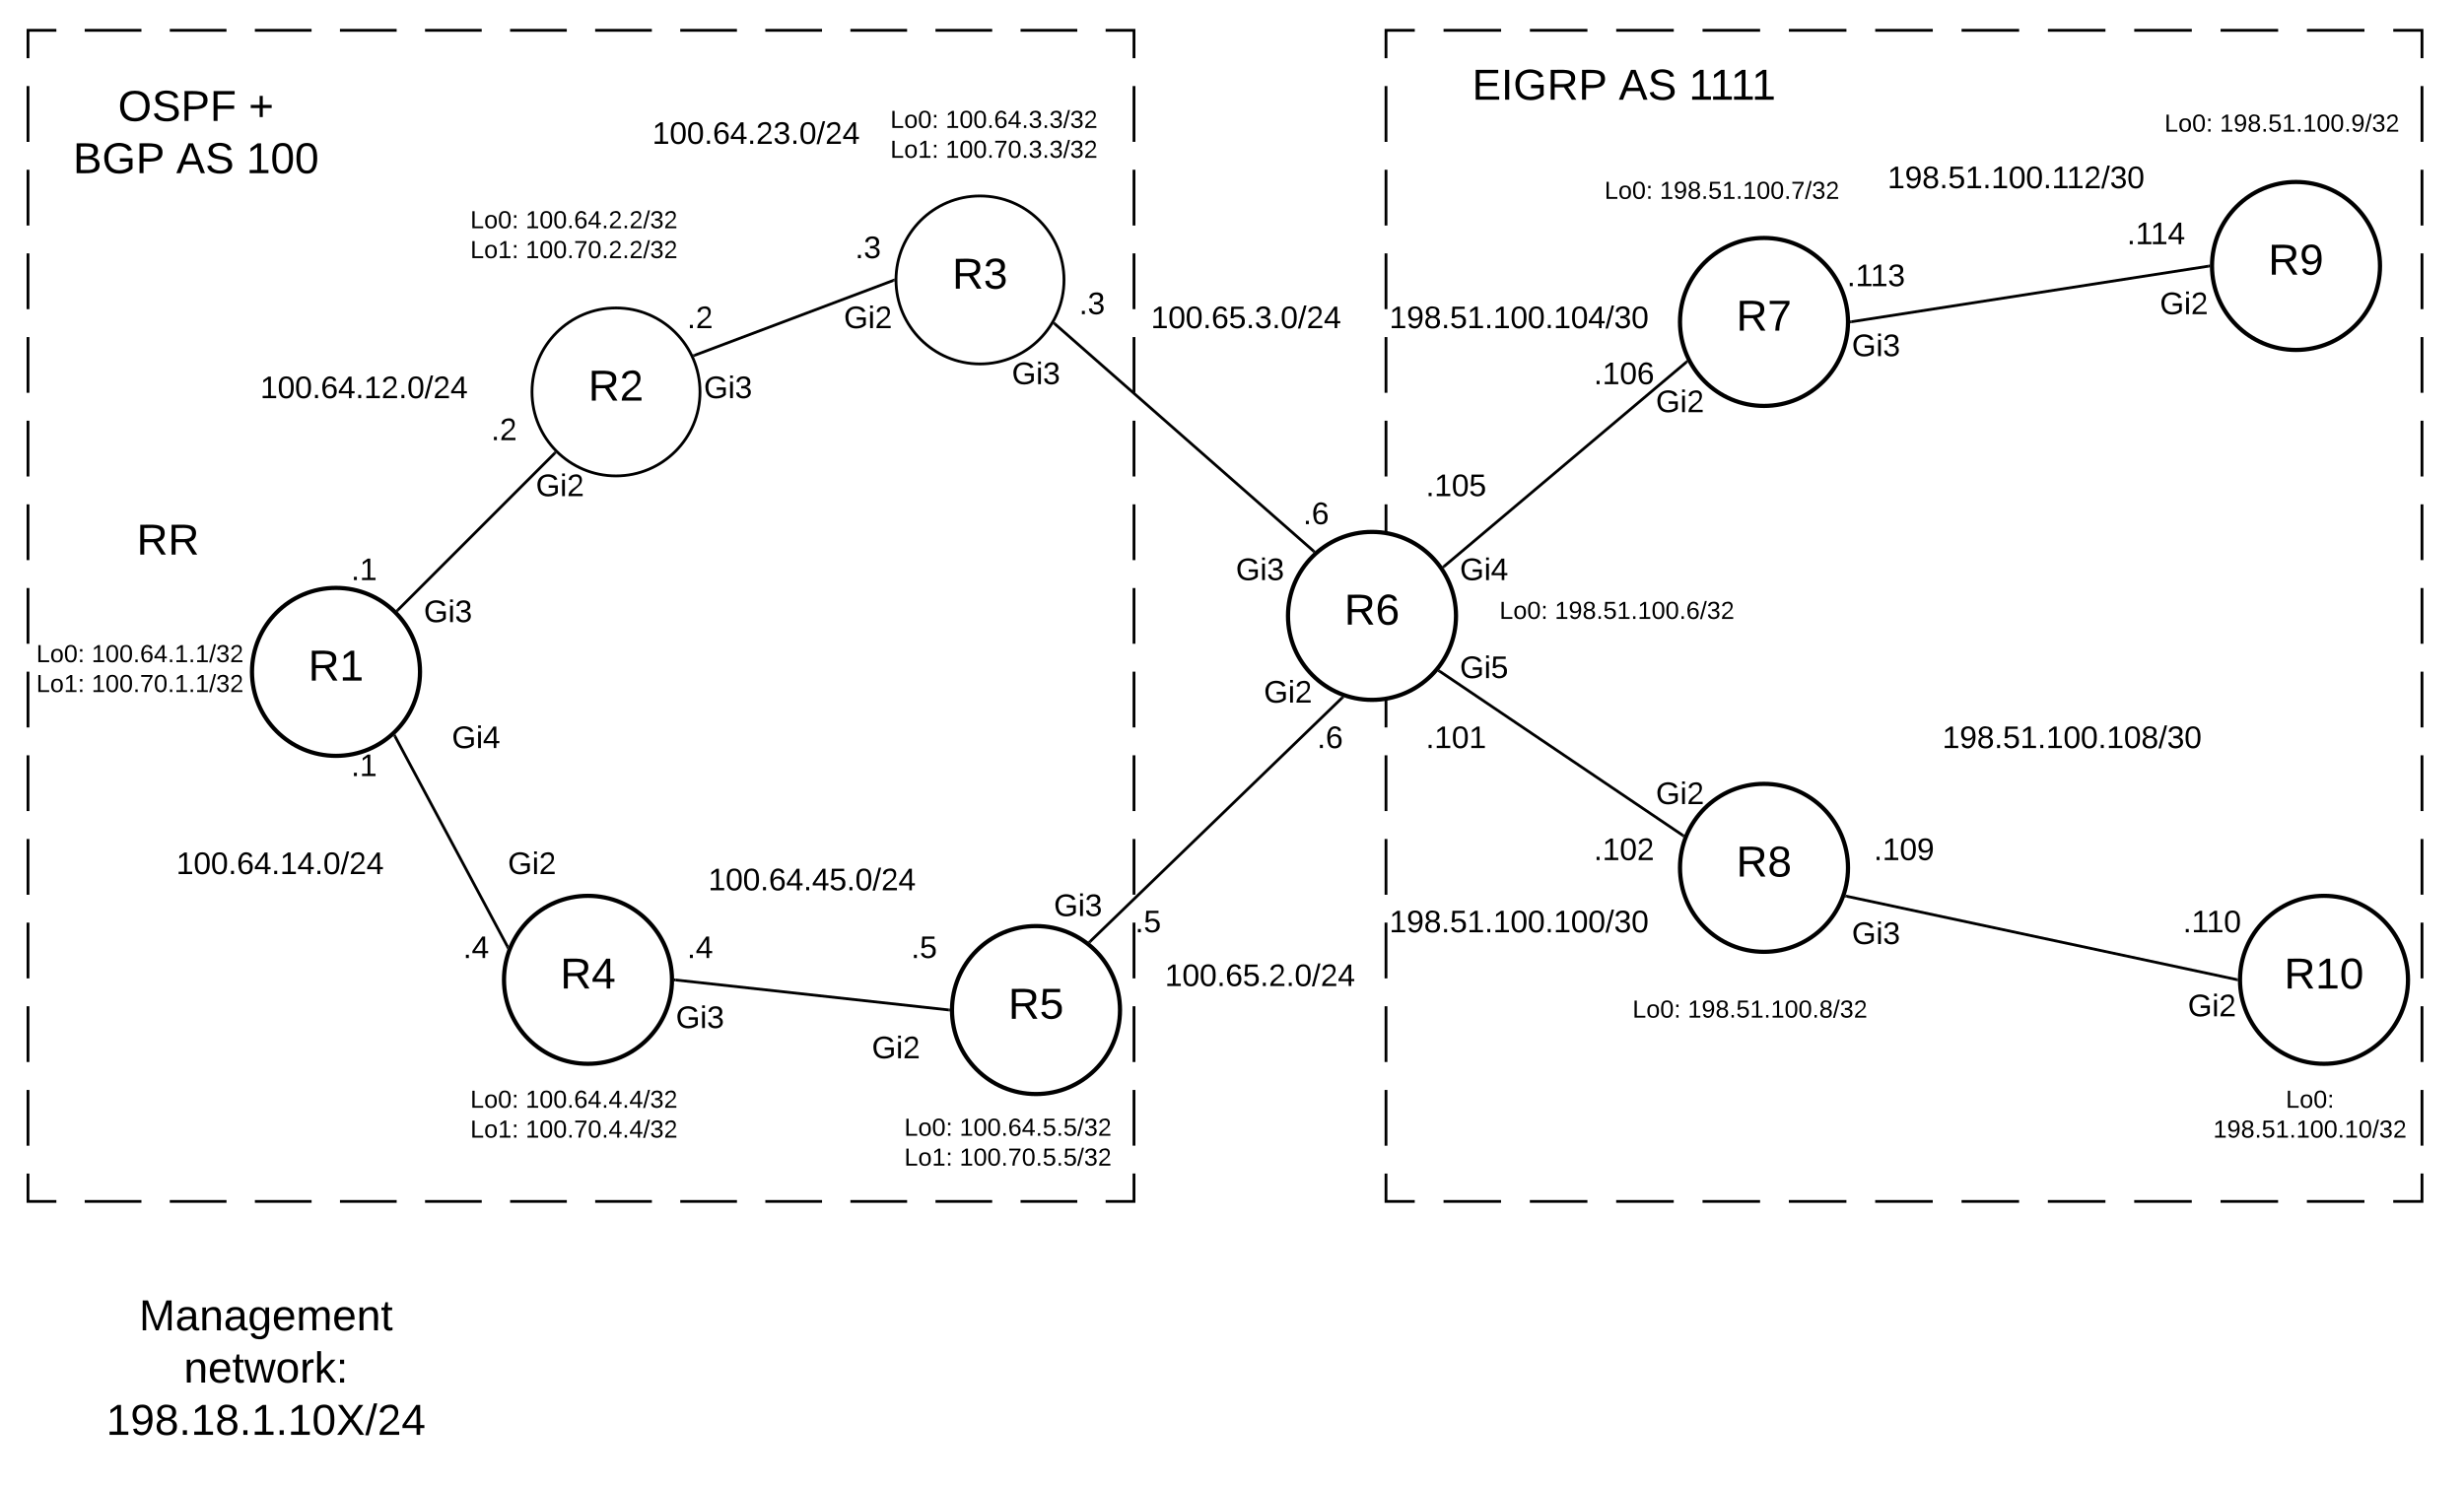 <svg xmlns="http://www.w3.org/2000/svg" xmlns:xlink="http://www.w3.org/1999/xlink" xmlns:lucid="lucid" width="1760" height="1062"><g transform="translate(0 0)" lucid:page-tab-id="0_0"><path d="M0 0h1870.4v1323.2H0z" fill="#fff"/><path d="M20 21.67h790v836.66H20z" fill-opacity="0"/><path d="M60.5 21.67h40.53m20.25 0h40.5m20.27 0h40.5m20.27 0h40.5m20.27 0h40.5m20.26 0h40.5m20.27 0h40.5m20.27 0h40.5m20.27 0h40.5m20.27 0h40.5m20.27 0h40.52m20.25 0h40.52m20.24 0H810V41.6m0 19.9v39.85m0 19.92v39.84m0 19.93v39.84m0 19.92v39.83m0 19.93v39.84m0 19.92v39.84m0 19.92v39.84m0 19.92v39.84m0 19.92v39.84m0 19.93v39.84m0 19.93v39.84m0 19.92v39.83m0 19.92v39.84m0 19.9v19.93h-20.26m-20.25 0h-40.53m-20.25 0h-40.5m-20.27 0h-40.5m-20.27 0h-40.5m-20.27 0h-40.5m-20.26 0h-40.5m-20.27 0h-40.5m-20.27 0h-40.5m-20.27 0h-40.5m-20.27 0h-40.5m-20.27 0h-40.52m-20.25 0H60.5m-20.24 0H20V838.4m0-19.9v-39.85m0-19.92V718.9m0-19.93v-39.84m0-19.92v-39.83m0-19.93V539.6m0-19.92v-39.84m0-19.92v-39.84m0-19.92v-39.84m0-19.92v-39.84m0-19.93V240.8m0-19.93v-39.84m0-19.92v-39.83m0-19.92V61.5m0-19.9V21.66h20.26" stroke="#000" stroke-width="2" fill="none"/><path d="M990 21.67h740v836.66H990z" fill-opacity="0"/><path d="M1031.1 21.67h41.12m20.56 0h41.1m20.56 0h41.12m20.55 0h41.12m20.56 0h41.1m20.56 0h41.12m20.55 0h41.12m20.56 0h41.1m20.56 0h41.12m20.55 0h41.12m20.56 0h41.1m20.56 0H1730V41.6m0 19.9v39.85m0 19.92v39.84m0 19.93v39.84m0 19.92v39.83m0 19.93v39.84m0 19.92v39.84m0 19.92v39.84m0 19.92v39.84m0 19.92v39.84m0 19.93v39.84m0 19.93v39.84m0 19.92v39.83m0 19.92v39.84m0 19.9v19.93h-20.56m-20.55 0h-41.12m-20.56 0h-41.1m-20.56 0h-41.12m-20.55 0h-41.12m-20.56 0h-41.1m-20.56 0h-41.12m-20.55 0h-41.12m-20.56 0h-41.1m-20.56 0h-41.12m-20.55 0h-41.12m-20.56 0h-41.1m-20.56 0H990V838.4m0-19.9v-39.85m0-19.92V718.9m0-19.93v-39.84m0-19.92v-39.83m0-19.93V539.6m0-19.92v-39.84m0-19.92v-39.84m0-19.92v-39.84m0-19.92v-39.84m0-19.93V240.8m0-19.93v-39.84m0-19.92v-39.83m0-19.92V61.5m0-19.9V21.66h20.56" stroke="#000" stroke-width="2" fill="none"/><path d="M300 480c0 33.14-26.86 60-60 60s-60-26.86-60-60 26.86-60 60-60 60 26.86 60 60z" stroke="#000" stroke-width="3" fill="#fff"/><use xlink:href="#a" transform="matrix(1,0,0,1,185,425) translate(35.167 61.222)"/><path d="M500 280c0 33.14-26.86 60-60 60s-60-26.86-60-60 26.86-60 60-60 60 26.86 60 60z" stroke="#000" stroke-width="2" fill="#fff"/><use xlink:href="#b" transform="matrix(1,0,0,1,385,225) translate(35.167 61.222)"/><path d="M760 200c0 33.14-26.86 60-60 60s-60-26.86-60-60 26.86-60 60-60 60 26.86 60 60z" stroke="#000" stroke-width="2" fill="#fff"/><use xlink:href="#c" transform="matrix(1,0,0,1,645,145) translate(35.167 61.222)"/><path d="M496.16 253.82l141.9-53.47" stroke="#000" stroke-width="2" fill="none"/><path d="M496.54 254.75l-.88.33-.87-1.8 1.03-.4zM639 200l.04 1.05-.65.25-.7-1.87 1.34-.52z"/><path d="M396.2 323.8L284.16 435.84" stroke="#000" stroke-width="2" fill="none"/><path d="M397.6 323.8l-.72.73-1.4-1.4.72-.74zM284.88 436.53l-.73.73-1.4-1.42.72-.72z"/><path d="M280 410h80v60h-80z" stroke="#000" stroke-opacity="0" stroke-width="2" fill="#fff" fill-opacity="0"/><use xlink:href="#d" transform="matrix(1,0,0,1,285,415) translate(17.747 29.444)"/><path d="M60 920h260v122H60z" stroke="#000" stroke-opacity="0" stroke-width="2" fill="#fff" fill-opacity="0"/><use xlink:href="#e" transform="matrix(1,0,0,1,65,925) translate(34.346 25.389)"/><use xlink:href="#f" transform="matrix(1,0,0,1,65,925) translate(66.321 62.722)"/><use xlink:href="#g" transform="matrix(1,0,0,1,65,925) translate(10.926 100.056)"/><path d="M480 700c0 33.14-26.86 60-60 60s-60-26.86-60-60 26.86-60 60-60 60 26.86 60 60z" stroke="#000" stroke-width="3" fill="#fff"/><use xlink:href="#h" transform="matrix(1,0,0,1,365,645) translate(35.167 61.222)"/><path d="M800 721.6c0 33.14-26.86 60-60 60s-60-26.86-60-60 26.86-60 60-60 60 26.86 60 60z" stroke="#000" stroke-width="3" fill="#fff"/><use xlink:href="#i" transform="matrix(1,0,0,1,685,666.6) translate(35.167 61.222)"/><path d="M1320 230c0 33.14-26.86 60-60 60s-60-26.86-60-60 26.86-60 60-60 60 26.86 60 60z" stroke="#000" stroke-width="3" fill="#fff"/><use xlink:href="#j" transform="matrix(1,0,0,1,1205,175) translate(35.167 61.222)"/><path d="M1700 190c0 33.14-26.86 60-60 60s-60-26.86-60-60 26.86-60 60-60 60 26.86 60 60z" stroke="#000" stroke-width="3" fill="#fff"/><use xlink:href="#k" transform="matrix(1,0,0,1,1585,135) translate(35.167 61.222)"/><path d="M1320 620c0 33.14-26.86 60-60 60s-60-26.86-60-60 26.86-60 60-60 60 26.86 60 60z" stroke="#000" stroke-width="3" fill="#fff"/><use xlink:href="#l" transform="matrix(1,0,0,1,1205,565) translate(35.167 61.222)"/><path d="M1720 700c0 33.14-26.86 60-60 60s-60-26.86-60-60 26.86-60 60-60 60 26.86 60 60z" stroke="#000" stroke-width="3" fill="#fff"/><use xlink:href="#m" transform="matrix(1,0,0,1,1605,645) translate(26.525 61.222)"/><path d="M362.48 676.25l-80.32-150.18" stroke="#000" stroke-width="2" fill="none"/><path d="M363.43 675.9l-.96 2.45-.9-1.65 1.78-.95zM283.05 525.62l-1.76.95-.37-.7.4-.34 1.1-1.07z"/><path d="M677.5 721.5l-195-21.4" stroke="#000" stroke-width="2" fill="none"/><path d="M678.54 720.6l-.04 1 .03 1-1.16-.12.22-2zM482.63 699.12l-.22 2-.94-.12.04-1-.03-1z"/><path d="M753.42 231.36L938.15 393.6" stroke="#000" stroke-width="2" fill="none"/><path d="M754.1 230.63l-1.32 1.5-.64-.56 1.05-1.74zM939.68 393.62l-1.02.85-.5.48-.7-.6 1.33-1.5z"/><path d="M1040 440c0 33.14-26.86 60-60 60s-60-26.86-60-60 26.86-60 60-60 60 26.86 60 60z" stroke="#000" stroke-width="3" fill="#fff"/><use xlink:href="#n" transform="matrix(1,0,0,1,925,385) translate(35.167 61.222)"/><path d="M360 320h80v60h-80z" stroke="#000" stroke-opacity="0" stroke-width="2" fill="#fff" fill-opacity="0"/><use xlink:href="#o" transform="matrix(1,0,0,1,365,325) translate(17.747 29.444)"/><path d="M580 200h80v60h-80z" stroke="#000" stroke-opacity="0" stroke-width="2" fill="#fff" fill-opacity="0"/><use xlink:href="#o" transform="matrix(1,0,0,1,585,205) translate(17.747 29.444)"/><path d="M1028.33 479.56l173.7 117.25" stroke="#000" stroke-width="2" fill="none"/><path d="M1028.9 478.75l-1.1 1.66-.95-.63 1.3-1.53zM1203.23 596.42l-.75 1.9-1.04-.7 1.12-1.65z"/><path d="M1031.47 404.63l173.06-145.92" stroke="#000" stroke-width="2" fill="none"/><path d="M1032.13 405.38l-.85.7-1.15-1.63.7-.6zM1205.63 258.77l.12.2-.6.52-1.3-1.54 1-.83z"/><path d="M778.72 672.55L958.58 498.6" stroke="#000" stroke-width="2" fill="none"/><path d="M779.43 673.25l-.67.64-.76-.66-.82-.6.86-.83zM959.87 498.13l.5.15-1.1 1.06-1.4-1.44.4-.4z"/><path d="M1597.52 699.8l-278.4-59.48" stroke="#000" stroke-width="2" fill="none"/><path d="M1598.54 699l-.04 1 .04 1.03-1.25-.27.4-1.95zM1319.35 639.34l-.42 1.96-1.16-.25.36-.92.3-.98z"/><path d="M1322.5 229.85l255-39.7" stroke="#000" stroke-width="2" fill="none"/><path d="M1322.67 230.83l-1.2.2.03-1.03-.03-1 .9-.15zM1578.5 190l.03 1-.9.15-.3-1.98 1.2-.2z"/><path d="M1160 260h80v60h-80z" stroke="#000" stroke-opacity="0" stroke-width="2" fill="#fff" fill-opacity="0"/><use xlink:href="#o" transform="matrix(1,0,0,1,1165,265) translate(17.747 29.444)"/><path d="M1520 190h80v60h-80z" stroke="#000" stroke-opacity="0" stroke-width="2" fill="#fff" fill-opacity="0"/><use xlink:href="#o" transform="matrix(1,0,0,1,1525,195) translate(17.747 29.444)"/><path d="M1160 540h80v60h-80z" stroke="#000" stroke-opacity="0" stroke-width="2" fill="#fff" fill-opacity="0"/><use xlink:href="#o" transform="matrix(1,0,0,1,1165,545) translate(17.747 29.444)"/><path d="M1540 691.6h80v60h-80z" stroke="#000" stroke-opacity="0" stroke-width="2" fill="#fff" fill-opacity="0"/><use xlink:href="#o" transform="matrix(1,0,0,1,1545,696.6) translate(17.747 29.444)"/><path d="M340 590h80v60h-80z" stroke="#000" stroke-opacity="0" stroke-width="2" fill="#fff" fill-opacity="0"/><use xlink:href="#o" transform="matrix(1,0,0,1,345,595) translate(17.747 29.444)"/><path d="M600 721.6h80v60h-80z" stroke="#000" stroke-opacity="0" stroke-width="2" fill="#fff" fill-opacity="0"/><use xlink:href="#o" transform="matrix(1,0,0,1,605,726.6) translate(17.747 29.444)"/><path d="M880 467.5h80v60h-80z" stroke="#000" stroke-opacity="0" stroke-width="2" fill="#fff" fill-opacity="0"/><use xlink:href="#o" transform="matrix(1,0,0,1,885,472.5) translate(17.747 29.444)"/><path d="M300 500h80v60h-80z" stroke="#000" stroke-opacity="0" stroke-width="2" fill="#fff" fill-opacity="0"/><use xlink:href="#p" transform="matrix(1,0,0,1,305,505) translate(17.747 29.444)"/><path d="M460 700h80v60h-80z" stroke="#000" stroke-opacity="0" stroke-width="2" fill="#fff" fill-opacity="0"/><use xlink:href="#d" transform="matrix(1,0,0,1,465,705) translate(17.747 29.444)"/><path d="M730 620h80v60h-80z" stroke="#000" stroke-opacity="0" stroke-width="2" fill="#fff" fill-opacity="0"/><use xlink:href="#d" transform="matrix(1,0,0,1,735,625) translate(17.747 29.444)"/><path d="M700 240h80v60h-80z" stroke="#000" stroke-opacity="0" stroke-width="2" fill="#fff" fill-opacity="0"/><use xlink:href="#d" transform="matrix(1,0,0,1,705,245) translate(17.747 29.444)"/><path d="M1020 380h80v60h-80z" stroke="#000" stroke-opacity="0" stroke-width="2" fill="#fff" fill-opacity="0"/><use xlink:href="#p" transform="matrix(1,0,0,1,1025,385) translate(17.747 29.444)"/><path d="M1020 450h80v60h-80z" stroke="#000" stroke-opacity="0" stroke-width="2" fill="#fff" fill-opacity="0"/><use xlink:href="#q" transform="matrix(1,0,0,1,1025,455) translate(17.747 29.444)"/><path d="M860 380h80v60h-80z" stroke="#000" stroke-opacity="0" stroke-width="2" fill="#fff" fill-opacity="0"/><use xlink:href="#d" transform="matrix(1,0,0,1,865,385) translate(17.747 29.444)"/><path d="M1300 640h80v60h-80z" stroke="#000" stroke-opacity="0" stroke-width="2" fill="#fff" fill-opacity="0"/><use xlink:href="#d" transform="matrix(1,0,0,1,1305,645) translate(17.747 29.444)"/><path d="M1300 220h80v60h-80z" stroke="#000" stroke-opacity="0" stroke-width="2" fill="#fff" fill-opacity="0"/><use xlink:href="#d" transform="matrix(1,0,0,1,1305,225) translate(17.747 29.444)"/><path d="M220 250h80v60h-80z" stroke="#000" stroke-opacity="0" stroke-width="2" fill="#fff" fill-opacity="0"/><use xlink:href="#r" transform="matrix(1,0,0,1,225,255) translate(-39.074 29.444)"/><path d="M220 380h80v60h-80z" stroke="#000" stroke-opacity="0" stroke-width="2" fill="#fff" fill-opacity="0"/><use xlink:href="#s" transform="matrix(1,0,0,1,225,385) translate(25.741 29.444)"/><path d="M320 280h80v60h-80z" stroke="#000" stroke-opacity="0" stroke-width="2" fill="#fff" fill-opacity="0"/><use xlink:href="#t" transform="matrix(1,0,0,1,325,285) translate(25.741 29.444)"/><path d="M20 421.67h160v116.66H20z" stroke="#000" stroke-opacity="0" stroke-width="2" fill="#fff" fill-opacity="0"/><use xlink:href="#u" transform="matrix(1,0,0,1,25,426.667) translate(0.926 46.389)"/><use xlink:href="#v" transform="matrix(1,0,0,1,25,426.667) translate(40.432 46.389)"/><use xlink:href="#w" transform="matrix(1,0,0,1,25,426.667) translate(0.926 67.722)"/><use xlink:href="#x" transform="matrix(1,0,0,1,25,426.667) translate(40.432 67.722)"/><path d="M320 111.67h180v116.66H320z" stroke="#000" stroke-opacity="0" stroke-width="2" fill="#fff" fill-opacity="0"/><use xlink:href="#u" transform="matrix(1,0,0,1,325,116.667) translate(10.926 46.389)"/><use xlink:href="#y" transform="matrix(1,0,0,1,325,116.667) translate(50.432 46.389)"/><use xlink:href="#w" transform="matrix(1,0,0,1,325,116.667) translate(10.926 67.722)"/><use xlink:href="#z" transform="matrix(1,0,0,1,325,116.667) translate(50.432 67.722)"/><path d="M320 740h180v116.67H320z" stroke="#000" stroke-opacity="0" stroke-width="2" fill="#fff" fill-opacity="0"/><use xlink:href="#u" transform="matrix(1,0,0,1,325,745) translate(10.926 46.389)"/><use xlink:href="#A" transform="matrix(1,0,0,1,325,745) translate(50.432 46.389)"/><use xlink:href="#w" transform="matrix(1,0,0,1,325,745) translate(10.926 67.722)"/><use xlink:href="#B" transform="matrix(1,0,0,1,325,745) translate(50.432 67.722)"/><path d="M620 40h180v116.67H620z" stroke="#000" stroke-opacity="0" stroke-width="2" fill="#fff" fill-opacity="0"/><use xlink:href="#u" transform="matrix(1,0,0,1,625,45) translate(10.926 46.389)"/><use xlink:href="#C" transform="matrix(1,0,0,1,625,45) translate(50.432 46.389)"/><use xlink:href="#w" transform="matrix(1,0,0,1,625,45) translate(10.926 67.722)"/><use xlink:href="#D" transform="matrix(1,0,0,1,625,45) translate(50.432 67.722)"/><path d="M120 590h160v60H120z" stroke="#000" stroke-opacity="0" stroke-width="2" fill="#fff" fill-opacity="0"/><use xlink:href="#E" transform="matrix(1,0,0,1,125,595) translate(0.926 29.444)"/><path d="M630 760h180v116.67H630z" stroke="#000" stroke-opacity="0" stroke-width="2" fill="#fff" fill-opacity="0"/><use xlink:href="#u" transform="matrix(1,0,0,1,635,765) translate(10.926 46.389)"/><use xlink:href="#F" transform="matrix(1,0,0,1,635,765) translate(50.432 46.389)"/><use xlink:href="#w" transform="matrix(1,0,0,1,635,765) translate(10.926 67.722)"/><use xlink:href="#G" transform="matrix(1,0,0,1,635,765) translate(50.432 67.722)"/><path d="M220 520h80v60h-80z" stroke="#000" stroke-opacity="0" stroke-width="2" fill="#fff" fill-opacity="0"/><use xlink:href="#s" transform="matrix(1,0,0,1,225,525) translate(25.741 29.444)"/><path d="M300 650h80v60h-80z" stroke="#000" stroke-opacity="0" stroke-width="2" fill="#fff" fill-opacity="0"/><use xlink:href="#H" transform="matrix(1,0,0,1,305,655) translate(25.741 29.444)"/><path d="M40 360h160v60H40z" stroke="#000" stroke-opacity="0" stroke-width="2" fill="#fff" fill-opacity="0"/><use xlink:href="#I" transform="matrix(1,0,0,1,45,365) translate(52.617 31.222)"/><path d="M460 68.33h160v60H460z" stroke="#000" stroke-opacity="0" stroke-width="2" fill="#fff" fill-opacity="0"/><use xlink:href="#J" transform="matrix(1,0,0,1,465,73.333) translate(0.926 29.444)"/><path d="M460 200h80v60h-80z" stroke="#000" stroke-opacity="0" stroke-width="2" fill="#fff" fill-opacity="0"/><use xlink:href="#t" transform="matrix(1,0,0,1,465,205) translate(25.741 29.444)"/><path d="M480 250h80v60h-80z" stroke="#000" stroke-opacity="0" stroke-width="2" fill="#fff" fill-opacity="0"/><use xlink:href="#d" transform="matrix(1,0,0,1,485,255) translate(17.747 29.444)"/><path d="M580 150h80v60h-80z" stroke="#000" stroke-opacity="0" stroke-width="2" fill="#fff" fill-opacity="0"/><use xlink:href="#K" transform="matrix(1,0,0,1,585,155) translate(25.741 29.444)"/><path d="M40 37.33h200v122H40z" stroke="#000" stroke-opacity="0" stroke-width="2" fill="#fff" fill-opacity="0"/><use xlink:href="#L" transform="matrix(1,0,0,1,45,42.333) translate(39.302 44.056)"/><use xlink:href="#M" transform="matrix(1,0,0,1,45,42.333) translate(132.549 44.056)"/><use xlink:href="#N" transform="matrix(1,0,0,1,45,42.333) translate(7.154 81.389)"/><use xlink:href="#O" transform="matrix(1,0,0,1,45,42.333) translate(80.87 81.389)"/><use xlink:href="#P" transform="matrix(1,0,0,1,45,42.333) translate(130.994 81.389)"/><path d="M810 200h160v60H810z" stroke="#000" stroke-opacity="0" stroke-width="2" fill="#fff" fill-opacity="0"/><use xlink:href="#Q" transform="matrix(1,0,0,1,815,205) translate(7.099 29.444)"/><path d="M740 190h80v60h-80z" stroke="#000" stroke-opacity="0" stroke-width="2" fill="#fff" fill-opacity="0"/><use xlink:href="#K" transform="matrix(1,0,0,1,745,195) translate(25.741 29.444)"/><path d="M900 340h80v60h-80z" stroke="#000" stroke-opacity="0" stroke-width="2" fill="#fff" fill-opacity="0"/><use xlink:href="#R" transform="matrix(1,0,0,1,905,345) translate(25.741 29.444)"/><path d="M820 670h160v60H820z" stroke="#000" stroke-opacity="0" stroke-width="2" fill="#fff" fill-opacity="0"/><use xlink:href="#S" transform="matrix(1,0,0,1,825,675) translate(7.099 29.444)"/><path d="M910 500h80v60h-80z" stroke="#000" stroke-opacity="0" stroke-width="2" fill="#fff" fill-opacity="0"/><use xlink:href="#R" transform="matrix(1,0,0,1,915,505) translate(25.741 29.444)"/><path d="M780 631.6h80v60h-80z" stroke="#000" stroke-opacity="0" stroke-width="2" fill="#fff" fill-opacity="0"/><use xlink:href="#T" transform="matrix(1,0,0,1,785,636.6) translate(25.741 29.444)"/><path d="M620 650h80v60h-80z" stroke="#000" stroke-opacity="0" stroke-width="2" fill="#fff" fill-opacity="0"/><use xlink:href="#T" transform="matrix(1,0,0,1,625,655) translate(25.741 29.444)"/><path d="M500 601.6h160v60H500z" stroke="#000" stroke-opacity="0" stroke-width="2" fill="#fff" fill-opacity="0"/><use xlink:href="#U" transform="matrix(1,0,0,1,505,606.6) translate(0.926 29.444)"/><path d="M460 650h80v60h-80z" stroke="#000" stroke-opacity="0" stroke-width="2" fill="#fff" fill-opacity="0"/><use xlink:href="#H" transform="matrix(1,0,0,1,465,655) translate(25.741 29.444)"/><path d="M1040 20h240v90h-240z" stroke="#000" stroke-opacity="0" stroke-width="2" fill="#fff" fill-opacity="0"/><use xlink:href="#V" transform="matrix(1,0,0,1,1045,25) translate(6.5 46.222)"/><use xlink:href="#O" transform="matrix(1,0,0,1,1045,25) translate(111.241 46.222)"/><use xlink:href="#W" transform="matrix(1,0,0,1,1045,25) translate(161.364 46.222)"/><path d="M1005 200h160v60h-160z" stroke="#000" stroke-opacity="0" stroke-width="2" fill="#fff" fill-opacity="0"/><use xlink:href="#X" transform="matrix(1,0,0,1,1010,205) translate(-17.593 29.444)"/><path d="M1000 320h80v60h-80z" stroke="#000" stroke-opacity="0" stroke-width="2" fill="#fff" fill-opacity="0"/><use xlink:href="#Y" transform="matrix(1,0,0,1,1005,325) translate(13.395 29.444)"/><path d="M1120 240h80v60h-80z" stroke="#000" stroke-opacity="0" stroke-width="2" fill="#fff" fill-opacity="0"/><use xlink:href="#Z" transform="matrix(1,0,0,1,1125,245) translate(13.395 29.444)"/><path d="M1005 631.6h160v60h-160z" stroke="#000" stroke-opacity="0" stroke-width="2" fill="#fff" fill-opacity="0"/><use xlink:href="#aa" transform="matrix(1,0,0,1,1010,636.6) translate(-17.593 29.444)"/><path d="M1000 500h80v60h-80z" stroke="#000" stroke-opacity="0" stroke-width="2" fill="#fff" fill-opacity="0"/><use xlink:href="#ab" transform="matrix(1,0,0,1,1005,505) translate(13.395 29.444)"/><path d="M1120 580h80v60h-80z" stroke="#000" stroke-opacity="0" stroke-width="2" fill="#fff" fill-opacity="0"/><use xlink:href="#ac" transform="matrix(1,0,0,1,1125,585) translate(13.395 29.444)"/><path d="M1060 389.1h190v98.48h-190z" stroke="#000" stroke-opacity="0" stroke-width="2" fill="#fff" fill-opacity="0"/><g><use xlink:href="#u" transform="matrix(1,0,0,1,1065,394.089) translate(6.049 48.056)"/><use xlink:href="#ad" transform="matrix(1,0,0,1,1065,394.089) translate(45.556 48.056)"/></g><path d="M1140 80h180v116.67h-180z" stroke="#000" stroke-opacity="0" stroke-width="2" fill="#fff" fill-opacity="0"/><g><use xlink:href="#u" transform="matrix(1,0,0,1,1145,85) translate(1.049 57.056)"/><use xlink:href="#ae" transform="matrix(1,0,0,1,1145,85) translate(40.556 57.056)"/></g><path d="M1540 32h180v116.67h-180z" stroke="#000" stroke-opacity="0" stroke-width="2" fill="#fff" fill-opacity="0"/><g><use xlink:href="#u" transform="matrix(1,0,0,1,1545,37) translate(1.049 57.056)"/><use xlink:href="#af" transform="matrix(1,0,0,1,1545,37) translate(40.556 57.056)"/></g><path d="M1160 664.93h180V781.6h-180z" stroke="#000" stroke-opacity="0" stroke-width="2" fill="#fff" fill-opacity="0"/><g><use xlink:href="#u" transform="matrix(1,0,0,1,1165,669.933) translate(1.049 57.056)"/><use xlink:href="#ag" transform="matrix(1,0,0,1,1165,669.933) translate(40.556 57.056)"/></g><path d="M1560 740h180v116.67h-180z" stroke="#000" stroke-opacity="0" stroke-width="2" fill="#fff" fill-opacity="0"/><g><use xlink:href="#ah" transform="matrix(1,0,0,1,1565,745) translate(67.716 46.389)"/><use xlink:href="#ai" transform="matrix(1,0,0,1,1565,745) translate(15.864 67.722)"/></g><path d="M1360 100h160v60h-160z" stroke="#000" stroke-opacity="0" stroke-width="2" fill="#fff" fill-opacity="0"/><g><use xlink:href="#aj" transform="matrix(1,0,0,1,1365,105) translate(-16.759 29.444)"/></g><path d="M1300 170h80v60h-80z" stroke="#000" stroke-opacity="0" stroke-width="2" fill="#fff" fill-opacity="0"/><g><use xlink:href="#ak" transform="matrix(1,0,0,1,1305,175) translate(14.228 29.444)"/></g><path d="M1400 500h160v60h-160z" stroke="#000" stroke-opacity="0" stroke-width="2" fill="#fff" fill-opacity="0"/><g><use xlink:href="#al" transform="matrix(1,0,0,1,1405,505) translate(-17.593 29.444)"/></g><path d="M1500 140h80v60h-80z" stroke="#000" stroke-opacity="0" stroke-width="2" fill="#fff" fill-opacity="0"/><g><use xlink:href="#am" transform="matrix(1,0,0,1,1505,145) translate(14.228 29.444)"/></g><path d="M1320 580h80v60h-80z" stroke="#000" stroke-opacity="0" stroke-width="2" fill="#fff" fill-opacity="0"/><g><use xlink:href="#an" transform="matrix(1,0,0,1,1325,585) translate(13.395 29.444)"/></g><path d="M1540 631.6h80v60h-80z" stroke="#000" stroke-opacity="0" stroke-width="2" fill="#fff" fill-opacity="0"/><g><use xlink:href="#ao" transform="matrix(1,0,0,1,1545,636.6) translate(14.228 29.444)"/></g><defs><path d="M233-177c-1 41-23 64-60 70L243 0h-38l-65-103H63V0H30v-248c88 3 205-21 203 71zM63-129c60-2 137 13 137-47 0-61-80-42-137-45v92" id="ap"/><path d="M27 0v-27h64v-190l-56 39v-29l58-41h29v221h61V0H27" id="aq"/><g id="a"><use transform="matrix(0.086,0,0,0.086,0,0)" xlink:href="#ap"/><use transform="matrix(0.086,0,0,0.086,22.383,0)" xlink:href="#aq"/></g><path d="M101-251c82-7 93 87 43 132L82-64C71-53 59-42 53-27h129V0H18c2-99 128-94 128-182 0-28-16-43-45-43s-46 15-49 41l-32-3c6-41 34-60 81-64" id="ar"/><g id="b"><use transform="matrix(0.086,0,0,0.086,0,0)" xlink:href="#ap"/><use transform="matrix(0.086,0,0,0.086,22.383,0)" xlink:href="#ar"/></g><path d="M126-127c33 6 58 20 58 59 0 88-139 92-164 29-3-8-5-16-6-25l32-3c6 27 21 44 54 44 32 0 52-15 52-46 0-38-36-46-79-43v-28c39 1 72-4 72-42 0-27-17-43-46-43-28 0-47 15-49 41l-32-3c6-42 35-63 81-64 48-1 79 21 79 65 0 36-21 52-52 59" id="as"/><g id="c"><use transform="matrix(0.086,0,0,0.086,0,0)" xlink:href="#ap"/><use transform="matrix(0.086,0,0,0.086,22.383,0)" xlink:href="#as"/></g><path d="M143 4C61 4 22-44 18-125c-5-107 100-154 193-111 17 8 29 25 37 43l-32 9c-13-25-37-40-76-40-61 0-88 39-88 99 0 61 29 100 91 101 35 0 62-11 79-27v-45h-74v-28h105v86C228-13 192 4 143 4" id="at"/><path d="M24-231v-30h32v30H24zM24 0v-190h32V0H24" id="au"/><g id="d"><use transform="matrix(0.062,0,0,0.062,0,0)" xlink:href="#at"/><use transform="matrix(0.062,0,0,0.062,17.284,0)" xlink:href="#au"/><use transform="matrix(0.062,0,0,0.062,22.16,0)" xlink:href="#as"/></g><path d="M240 0l2-218c-23 76-54 145-80 218h-23L58-218 59 0H30v-248h44l77 211c21-75 51-140 76-211h43V0h-30" id="av"/><path d="M141-36C126-15 110 5 73 4 37 3 15-17 15-53c-1-64 63-63 125-63 3-35-9-54-41-54-24 1-41 7-42 31l-33-3c5-37 33-52 76-52 45 0 72 20 72 64v82c-1 20 7 32 28 27v20c-31 9-61-2-59-35zM48-53c0 20 12 33 32 33 41-3 63-29 60-74-43 2-92-5-92 41" id="aw"/><path d="M117-194c89-4 53 116 60 194h-32v-121c0-31-8-49-39-48C34-167 62-67 57 0H25l-1-190h30c1 10-1 24 2 32 11-22 29-35 61-36" id="ax"/><path d="M177-190C167-65 218 103 67 71c-23-6-38-20-44-43l32-5c15 47 100 32 89-28v-30C133-14 115 1 83 1 29 1 15-40 15-95c0-56 16-97 71-98 29-1 48 16 59 35 1-10 0-23 2-32h30zM94-22c36 0 50-32 50-73 0-42-14-75-50-75-39 0-46 34-46 75s6 73 46 73" id="ay"/><path d="M100-194c63 0 86 42 84 106H49c0 40 14 67 53 68 26 1 43-12 49-29l28 8c-11 28-37 45-77 45C44 4 14-33 15-96c1-61 26-98 85-98zm52 81c6-60-76-77-97-28-3 7-6 17-6 28h103" id="az"/><path d="M210-169c-67 3-38 105-44 169h-31v-121c0-29-5-50-35-48C34-165 62-65 56 0H25l-1-190h30c1 10-1 24 2 32 10-44 99-50 107 0 11-21 27-35 58-36 85-2 47 119 55 194h-31v-121c0-29-5-49-35-48" id="aA"/><path d="M59-47c-2 24 18 29 38 22v24C64 9 27 4 27-40v-127H5v-23h24l9-43h21v43h35v23H59v120" id="aB"/><g id="e"><use transform="matrix(0.086,0,0,0.086,0,0)" xlink:href="#av"/><use transform="matrix(0.086,0,0,0.086,25.84,0)" xlink:href="#aw"/><use transform="matrix(0.086,0,0,0.086,43.123,0)" xlink:href="#ax"/><use transform="matrix(0.086,0,0,0.086,60.407,0)" xlink:href="#aw"/><use transform="matrix(0.086,0,0,0.086,77.691,0)" xlink:href="#ay"/><use transform="matrix(0.086,0,0,0.086,94.975,0)" xlink:href="#az"/><use transform="matrix(0.086,0,0,0.086,112.259,0)" xlink:href="#aA"/><use transform="matrix(0.086,0,0,0.086,138.099,0)" xlink:href="#az"/><use transform="matrix(0.086,0,0,0.086,155.383,0)" xlink:href="#ax"/><use transform="matrix(0.086,0,0,0.086,172.667,0)" xlink:href="#aB"/></g><path d="M206 0h-36l-40-164L89 0H53L-1-190h32L70-26l43-164h34l41 164 42-164h31" id="aC"/><path d="M100-194c62-1 85 37 85 99 1 63-27 99-86 99S16-35 15-95c0-66 28-99 85-99zM99-20c44 1 53-31 53-75 0-43-8-75-51-75s-53 32-53 75 10 74 51 75" id="aD"/><path d="M114-163C36-179 61-72 57 0H25l-1-190h30c1 12-1 29 2 39 6-27 23-49 58-41v29" id="aE"/><path d="M143 0L79-87 56-68V0H24v-261h32v163l83-92h37l-77 82L181 0h-38" id="aF"/><path d="M33-154v-36h34v36H33zM33 0v-36h34V0H33" id="aG"/><g id="f"><use transform="matrix(0.086,0,0,0.086,0,0)" xlink:href="#ax"/><use transform="matrix(0.086,0,0,0.086,17.284,0)" xlink:href="#az"/><use transform="matrix(0.086,0,0,0.086,34.568,0)" xlink:href="#aB"/><use transform="matrix(0.086,0,0,0.086,43.21,0)" xlink:href="#aC"/><use transform="matrix(0.086,0,0,0.086,65.593,0)" xlink:href="#aD"/><use transform="matrix(0.086,0,0,0.086,82.877,0)" xlink:href="#aE"/><use transform="matrix(0.086,0,0,0.086,93.16,0)" xlink:href="#aF"/><use transform="matrix(0.086,0,0,0.086,108.716,0)" xlink:href="#aG"/></g><path d="M99-251c64 0 84 50 84 122C183-37 130 33 47-8c-14-7-20-23-25-40l30-5c6 39 69 39 84 7 9-19 16-44 16-74-10 22-31 35-62 35-49 0-73-33-73-83 0-54 28-83 82-83zm-1 141c31-1 51-18 51-49 0-36-14-67-51-67-34 0-49 23-49 58 0 34 15 58 49 58" id="aH"/><path d="M134-131c28 9 52 24 51 62-1 50-34 73-85 73S17-19 16-69c0-36 21-54 49-61-75-25-45-126 34-121 46 3 78 18 79 63 0 33-17 51-44 57zm-34-11c31 1 46-15 46-44 0-28-17-43-47-42-29 0-46 13-45 42 1 28 16 44 46 44zm1 122c35 0 51-18 51-52 0-30-18-46-53-46-33 0-51 17-51 47 0 34 19 51 53 51" id="aI"/><path d="M33 0v-38h34V0H33" id="aJ"/><path d="M101-251c68 0 85 55 85 127S166 4 100 4C33 4 14-52 14-124c0-73 17-127 87-127zm-1 229c47 0 54-49 54-102s-4-102-53-102c-51 0-55 48-55 102 0 53 5 102 54 102" id="aK"/><path d="M195 0l-74-108L45 0H8l94-129-87-119h37l69 98 67-98h37l-84 118L233 0h-38" id="aL"/><path d="M0 4l72-265h28L28 4H0" id="aM"/><path d="M155-56V0h-30v-56H8v-25l114-167h33v167h35v25h-35zm-30-156c-27 46-58 90-88 131h88v-131" id="aN"/><g id="g"><use transform="matrix(0.086,0,0,0.086,0,0)" xlink:href="#aq"/><use transform="matrix(0.086,0,0,0.086,17.284,0)" xlink:href="#aH"/><use transform="matrix(0.086,0,0,0.086,34.568,0)" xlink:href="#aI"/><use transform="matrix(0.086,0,0,0.086,51.852,0)" xlink:href="#aJ"/><use transform="matrix(0.086,0,0,0.086,60.494,0)" xlink:href="#aq"/><use transform="matrix(0.086,0,0,0.086,77.778,0)" xlink:href="#aI"/><use transform="matrix(0.086,0,0,0.086,95.062,0)" xlink:href="#aJ"/><use transform="matrix(0.086,0,0,0.086,103.704,0)" xlink:href="#aq"/><use transform="matrix(0.086,0,0,0.086,120.988,0)" xlink:href="#aJ"/><use transform="matrix(0.086,0,0,0.086,129.63,0)" xlink:href="#aq"/><use transform="matrix(0.086,0,0,0.086,146.914,0)" xlink:href="#aK"/><use transform="matrix(0.086,0,0,0.086,164.198,0)" xlink:href="#aL"/><use transform="matrix(0.086,0,0,0.086,184.938,0)" xlink:href="#aM"/><use transform="matrix(0.086,0,0,0.086,193.58,0)" xlink:href="#ar"/><use transform="matrix(0.086,0,0,0.086,210.864,0)" xlink:href="#aN"/></g><g id="h"><use transform="matrix(0.086,0,0,0.086,0,0)" xlink:href="#ap"/><use transform="matrix(0.086,0,0,0.086,22.383,0)" xlink:href="#aN"/></g><path d="M54-142c48-35 137-8 131 61C196 18 31 33 14-55l32-4c7 23 22 37 52 37 35-1 51-22 54-58 4-55-73-65-99-34H22l8-134h141v27H59" id="aO"/><g id="i"><use transform="matrix(0.086,0,0,0.086,0,0)" xlink:href="#ap"/><use transform="matrix(0.086,0,0,0.086,22.383,0)" xlink:href="#aO"/></g><path d="M64 0c3-98 48-159 88-221H18v-27h164v26C143-157 98-101 97 0H64" id="aP"/><g id="j"><use transform="matrix(0.086,0,0,0.086,0,0)" xlink:href="#ap"/><use transform="matrix(0.086,0,0,0.086,22.383,0)" xlink:href="#aP"/></g><g id="k"><use transform="matrix(0.086,0,0,0.086,0,0)" xlink:href="#ap"/><use transform="matrix(0.086,0,0,0.086,22.383,0)" xlink:href="#aH"/></g><g id="l"><use transform="matrix(0.086,0,0,0.086,0,0)" xlink:href="#ap"/><use transform="matrix(0.086,0,0,0.086,22.383,0)" xlink:href="#aI"/></g><g id="m"><use transform="matrix(0.086,0,0,0.086,0,0)" xlink:href="#ap"/><use transform="matrix(0.086,0,0,0.086,22.383,0)" xlink:href="#aq"/><use transform="matrix(0.086,0,0,0.086,39.667,0)" xlink:href="#aK"/></g><path d="M110-160c48 1 74 30 74 79 0 53-28 85-80 85-65 0-83-55-86-122-5-90 50-162 133-122 14 7 22 21 27 39l-31 6c-5-40-67-38-82-6-9 19-15 44-15 74 11-20 30-34 60-33zm-7 138c34 0 49-23 49-58s-16-56-50-56c-29 0-50 16-49 49 1 36 15 65 50 65" id="aQ"/><g id="n"><use transform="matrix(0.086,0,0,0.086,0,0)" xlink:href="#ap"/><use transform="matrix(0.086,0,0,0.086,22.383,0)" xlink:href="#aQ"/></g><g id="o"><use transform="matrix(0.062,0,0,0.062,0,0)" xlink:href="#at"/><use transform="matrix(0.062,0,0,0.062,17.284,0)" xlink:href="#au"/><use transform="matrix(0.062,0,0,0.062,22.16,0)" xlink:href="#ar"/></g><g id="p"><use transform="matrix(0.062,0,0,0.062,0,0)" xlink:href="#at"/><use transform="matrix(0.062,0,0,0.062,17.284,0)" xlink:href="#au"/><use transform="matrix(0.062,0,0,0.062,22.16,0)" xlink:href="#aN"/></g><g id="q"><use transform="matrix(0.062,0,0,0.062,0,0)" xlink:href="#at"/><use transform="matrix(0.062,0,0,0.062,17.284,0)" xlink:href="#au"/><use transform="matrix(0.062,0,0,0.062,22.16,0)" xlink:href="#aO"/></g><g id="r"><use transform="matrix(0.062,0,0,0.062,0,0)" xlink:href="#aq"/><use transform="matrix(0.062,0,0,0.062,12.346,0)" xlink:href="#aK"/><use transform="matrix(0.062,0,0,0.062,24.691,0)" xlink:href="#aK"/><use transform="matrix(0.062,0,0,0.062,37.037,0)" xlink:href="#aJ"/><use transform="matrix(0.062,0,0,0.062,43.21,0)" xlink:href="#aQ"/><use transform="matrix(0.062,0,0,0.062,55.556,0)" xlink:href="#aN"/><use transform="matrix(0.062,0,0,0.062,67.901,0)" xlink:href="#aJ"/><use transform="matrix(0.062,0,0,0.062,74.074,0)" xlink:href="#aq"/><use transform="matrix(0.062,0,0,0.062,86.42,0)" xlink:href="#ar"/><use transform="matrix(0.062,0,0,0.062,98.765,0)" xlink:href="#aJ"/><use transform="matrix(0.062,0,0,0.062,104.938,0)" xlink:href="#aK"/><use transform="matrix(0.062,0,0,0.062,117.284,0)" xlink:href="#aM"/><use transform="matrix(0.062,0,0,0.062,123.457,0)" xlink:href="#ar"/><use transform="matrix(0.062,0,0,0.062,135.802,0)" xlink:href="#aN"/></g><g id="s"><use transform="matrix(0.062,0,0,0.062,0,0)" xlink:href="#aJ"/><use transform="matrix(0.062,0,0,0.062,6.173,0)" xlink:href="#aq"/></g><g id="t"><use transform="matrix(0.062,0,0,0.062,0,0)" xlink:href="#aJ"/><use transform="matrix(0.062,0,0,0.062,6.173,0)" xlink:href="#ar"/></g><path d="M30 0v-248h33v221h125V0H30" id="aR"/><g id="u"><use transform="matrix(0.049,0,0,0.049,0,0)" xlink:href="#aR"/><use transform="matrix(0.049,0,0,0.049,9.877,0)" xlink:href="#aD"/><use transform="matrix(0.049,0,0,0.049,19.753,0)" xlink:href="#aK"/><use transform="matrix(0.049,0,0,0.049,29.63,0)" xlink:href="#aG"/></g><g id="v"><use transform="matrix(0.049,0,0,0.049,0,0)" xlink:href="#aq"/><use transform="matrix(0.049,0,0,0.049,9.877,0)" xlink:href="#aK"/><use transform="matrix(0.049,0,0,0.049,19.753,0)" xlink:href="#aK"/><use transform="matrix(0.049,0,0,0.049,29.63,0)" xlink:href="#aJ"/><use transform="matrix(0.049,0,0,0.049,34.568,0)" xlink:href="#aQ"/><use transform="matrix(0.049,0,0,0.049,44.444,0)" xlink:href="#aN"/><use transform="matrix(0.049,0,0,0.049,54.321,0)" xlink:href="#aJ"/><use transform="matrix(0.049,0,0,0.049,59.259,0)" xlink:href="#aq"/><use transform="matrix(0.049,0,0,0.049,69.136,0)" xlink:href="#aJ"/><use transform="matrix(0.049,0,0,0.049,74.074,0)" xlink:href="#aq"/><use transform="matrix(0.049,0,0,0.049,83.951,0)" xlink:href="#aM"/><use transform="matrix(0.049,0,0,0.049,88.889,0)" xlink:href="#as"/><use transform="matrix(0.049,0,0,0.049,98.765,0)" xlink:href="#ar"/></g><g id="w"><use transform="matrix(0.049,0,0,0.049,0,0)" xlink:href="#aR"/><use transform="matrix(0.049,0,0,0.049,9.877,0)" xlink:href="#aD"/><use transform="matrix(0.049,0,0,0.049,19.753,0)" xlink:href="#aq"/><use transform="matrix(0.049,0,0,0.049,29.63,0)" xlink:href="#aG"/></g><g id="x"><use transform="matrix(0.049,0,0,0.049,0,0)" xlink:href="#aq"/><use transform="matrix(0.049,0,0,0.049,9.877,0)" xlink:href="#aK"/><use transform="matrix(0.049,0,0,0.049,19.753,0)" xlink:href="#aK"/><use transform="matrix(0.049,0,0,0.049,29.63,0)" xlink:href="#aJ"/><use transform="matrix(0.049,0,0,0.049,34.568,0)" xlink:href="#aP"/><use transform="matrix(0.049,0,0,0.049,44.444,0)" xlink:href="#aK"/><use transform="matrix(0.049,0,0,0.049,54.321,0)" xlink:href="#aJ"/><use transform="matrix(0.049,0,0,0.049,59.259,0)" xlink:href="#aq"/><use transform="matrix(0.049,0,0,0.049,69.136,0)" xlink:href="#aJ"/><use transform="matrix(0.049,0,0,0.049,74.074,0)" xlink:href="#aq"/><use transform="matrix(0.049,0,0,0.049,83.951,0)" xlink:href="#aM"/><use transform="matrix(0.049,0,0,0.049,88.889,0)" xlink:href="#as"/><use transform="matrix(0.049,0,0,0.049,98.765,0)" xlink:href="#ar"/></g><g id="y"><use transform="matrix(0.049,0,0,0.049,0,0)" xlink:href="#aq"/><use transform="matrix(0.049,0,0,0.049,9.877,0)" xlink:href="#aK"/><use transform="matrix(0.049,0,0,0.049,19.753,0)" xlink:href="#aK"/><use transform="matrix(0.049,0,0,0.049,29.63,0)" xlink:href="#aJ"/><use transform="matrix(0.049,0,0,0.049,34.568,0)" xlink:href="#aQ"/><use transform="matrix(0.049,0,0,0.049,44.444,0)" xlink:href="#aN"/><use transform="matrix(0.049,0,0,0.049,54.321,0)" xlink:href="#aJ"/><use transform="matrix(0.049,0,0,0.049,59.259,0)" xlink:href="#ar"/><use transform="matrix(0.049,0,0,0.049,69.136,0)" xlink:href="#aJ"/><use transform="matrix(0.049,0,0,0.049,74.074,0)" xlink:href="#ar"/><use transform="matrix(0.049,0,0,0.049,83.951,0)" xlink:href="#aM"/><use transform="matrix(0.049,0,0,0.049,88.889,0)" xlink:href="#as"/><use transform="matrix(0.049,0,0,0.049,98.765,0)" xlink:href="#ar"/></g><g id="z"><use transform="matrix(0.049,0,0,0.049,0,0)" xlink:href="#aq"/><use transform="matrix(0.049,0,0,0.049,9.877,0)" xlink:href="#aK"/><use transform="matrix(0.049,0,0,0.049,19.753,0)" xlink:href="#aK"/><use transform="matrix(0.049,0,0,0.049,29.63,0)" xlink:href="#aJ"/><use transform="matrix(0.049,0,0,0.049,34.568,0)" xlink:href="#aP"/><use transform="matrix(0.049,0,0,0.049,44.444,0)" xlink:href="#aK"/><use transform="matrix(0.049,0,0,0.049,54.321,0)" xlink:href="#aJ"/><use transform="matrix(0.049,0,0,0.049,59.259,0)" xlink:href="#ar"/><use transform="matrix(0.049,0,0,0.049,69.136,0)" xlink:href="#aJ"/><use transform="matrix(0.049,0,0,0.049,74.074,0)" xlink:href="#ar"/><use transform="matrix(0.049,0,0,0.049,83.951,0)" xlink:href="#aM"/><use transform="matrix(0.049,0,0,0.049,88.889,0)" xlink:href="#as"/><use transform="matrix(0.049,0,0,0.049,98.765,0)" xlink:href="#ar"/></g><g id="A"><use transform="matrix(0.049,0,0,0.049,0,0)" xlink:href="#aq"/><use transform="matrix(0.049,0,0,0.049,9.877,0)" xlink:href="#aK"/><use transform="matrix(0.049,0,0,0.049,19.753,0)" xlink:href="#aK"/><use transform="matrix(0.049,0,0,0.049,29.63,0)" xlink:href="#aJ"/><use transform="matrix(0.049,0,0,0.049,34.568,0)" xlink:href="#aQ"/><use transform="matrix(0.049,0,0,0.049,44.444,0)" xlink:href="#aN"/><use transform="matrix(0.049,0,0,0.049,54.321,0)" xlink:href="#aJ"/><use transform="matrix(0.049,0,0,0.049,59.259,0)" xlink:href="#aN"/><use transform="matrix(0.049,0,0,0.049,69.136,0)" xlink:href="#aJ"/><use transform="matrix(0.049,0,0,0.049,74.074,0)" xlink:href="#aN"/><use transform="matrix(0.049,0,0,0.049,83.951,0)" xlink:href="#aM"/><use transform="matrix(0.049,0,0,0.049,88.889,0)" xlink:href="#as"/><use transform="matrix(0.049,0,0,0.049,98.765,0)" xlink:href="#ar"/></g><g id="B"><use transform="matrix(0.049,0,0,0.049,0,0)" xlink:href="#aq"/><use transform="matrix(0.049,0,0,0.049,9.877,0)" xlink:href="#aK"/><use transform="matrix(0.049,0,0,0.049,19.753,0)" xlink:href="#aK"/><use transform="matrix(0.049,0,0,0.049,29.63,0)" xlink:href="#aJ"/><use transform="matrix(0.049,0,0,0.049,34.568,0)" xlink:href="#aP"/><use transform="matrix(0.049,0,0,0.049,44.444,0)" xlink:href="#aK"/><use transform="matrix(0.049,0,0,0.049,54.321,0)" xlink:href="#aJ"/><use transform="matrix(0.049,0,0,0.049,59.259,0)" xlink:href="#aN"/><use transform="matrix(0.049,0,0,0.049,69.136,0)" xlink:href="#aJ"/><use transform="matrix(0.049,0,0,0.049,74.074,0)" xlink:href="#aN"/><use transform="matrix(0.049,0,0,0.049,83.951,0)" xlink:href="#aM"/><use transform="matrix(0.049,0,0,0.049,88.889,0)" xlink:href="#as"/><use transform="matrix(0.049,0,0,0.049,98.765,0)" xlink:href="#ar"/></g><g id="C"><use transform="matrix(0.049,0,0,0.049,0,0)" xlink:href="#aq"/><use transform="matrix(0.049,0,0,0.049,9.877,0)" xlink:href="#aK"/><use transform="matrix(0.049,0,0,0.049,19.753,0)" xlink:href="#aK"/><use transform="matrix(0.049,0,0,0.049,29.63,0)" xlink:href="#aJ"/><use transform="matrix(0.049,0,0,0.049,34.568,0)" xlink:href="#aQ"/><use transform="matrix(0.049,0,0,0.049,44.444,0)" xlink:href="#aN"/><use transform="matrix(0.049,0,0,0.049,54.321,0)" xlink:href="#aJ"/><use transform="matrix(0.049,0,0,0.049,59.259,0)" xlink:href="#as"/><use transform="matrix(0.049,0,0,0.049,69.136,0)" xlink:href="#aJ"/><use transform="matrix(0.049,0,0,0.049,74.074,0)" xlink:href="#as"/><use transform="matrix(0.049,0,0,0.049,83.951,0)" xlink:href="#aM"/><use transform="matrix(0.049,0,0,0.049,88.889,0)" xlink:href="#as"/><use transform="matrix(0.049,0,0,0.049,98.765,0)" xlink:href="#ar"/></g><g id="D"><use transform="matrix(0.049,0,0,0.049,0,0)" xlink:href="#aq"/><use transform="matrix(0.049,0,0,0.049,9.877,0)" xlink:href="#aK"/><use transform="matrix(0.049,0,0,0.049,19.753,0)" xlink:href="#aK"/><use transform="matrix(0.049,0,0,0.049,29.63,0)" xlink:href="#aJ"/><use transform="matrix(0.049,0,0,0.049,34.568,0)" xlink:href="#aP"/><use transform="matrix(0.049,0,0,0.049,44.444,0)" xlink:href="#aK"/><use transform="matrix(0.049,0,0,0.049,54.321,0)" xlink:href="#aJ"/><use transform="matrix(0.049,0,0,0.049,59.259,0)" xlink:href="#as"/><use transform="matrix(0.049,0,0,0.049,69.136,0)" xlink:href="#aJ"/><use transform="matrix(0.049,0,0,0.049,74.074,0)" xlink:href="#as"/><use transform="matrix(0.049,0,0,0.049,83.951,0)" xlink:href="#aM"/><use transform="matrix(0.049,0,0,0.049,88.889,0)" xlink:href="#as"/><use transform="matrix(0.049,0,0,0.049,98.765,0)" xlink:href="#ar"/></g><g id="E"><use transform="matrix(0.062,0,0,0.062,0,0)" xlink:href="#aq"/><use transform="matrix(0.062,0,0,0.062,12.346,0)" xlink:href="#aK"/><use transform="matrix(0.062,0,0,0.062,24.691,0)" xlink:href="#aK"/><use transform="matrix(0.062,0,0,0.062,37.037,0)" xlink:href="#aJ"/><use transform="matrix(0.062,0,0,0.062,43.21,0)" xlink:href="#aQ"/><use transform="matrix(0.062,0,0,0.062,55.556,0)" xlink:href="#aN"/><use transform="matrix(0.062,0,0,0.062,67.901,0)" xlink:href="#aJ"/><use transform="matrix(0.062,0,0,0.062,74.074,0)" xlink:href="#aq"/><use transform="matrix(0.062,0,0,0.062,86.42,0)" xlink:href="#aN"/><use transform="matrix(0.062,0,0,0.062,98.765,0)" xlink:href="#aJ"/><use transform="matrix(0.062,0,0,0.062,104.938,0)" xlink:href="#aK"/><use transform="matrix(0.062,0,0,0.062,117.284,0)" xlink:href="#aM"/><use transform="matrix(0.062,0,0,0.062,123.457,0)" xlink:href="#ar"/><use transform="matrix(0.062,0,0,0.062,135.802,0)" xlink:href="#aN"/></g><g id="F"><use transform="matrix(0.049,0,0,0.049,0,0)" xlink:href="#aq"/><use transform="matrix(0.049,0,0,0.049,9.877,0)" xlink:href="#aK"/><use transform="matrix(0.049,0,0,0.049,19.753,0)" xlink:href="#aK"/><use transform="matrix(0.049,0,0,0.049,29.63,0)" xlink:href="#aJ"/><use transform="matrix(0.049,0,0,0.049,34.568,0)" xlink:href="#aQ"/><use transform="matrix(0.049,0,0,0.049,44.444,0)" xlink:href="#aN"/><use transform="matrix(0.049,0,0,0.049,54.321,0)" xlink:href="#aJ"/><use transform="matrix(0.049,0,0,0.049,59.259,0)" xlink:href="#aO"/><use transform="matrix(0.049,0,0,0.049,69.136,0)" xlink:href="#aJ"/><use transform="matrix(0.049,0,0,0.049,74.074,0)" xlink:href="#aO"/><use transform="matrix(0.049,0,0,0.049,83.951,0)" xlink:href="#aM"/><use transform="matrix(0.049,0,0,0.049,88.889,0)" xlink:href="#as"/><use transform="matrix(0.049,0,0,0.049,98.765,0)" xlink:href="#ar"/></g><g id="G"><use transform="matrix(0.049,0,0,0.049,0,0)" xlink:href="#aq"/><use transform="matrix(0.049,0,0,0.049,9.877,0)" xlink:href="#aK"/><use transform="matrix(0.049,0,0,0.049,19.753,0)" xlink:href="#aK"/><use transform="matrix(0.049,0,0,0.049,29.63,0)" xlink:href="#aJ"/><use transform="matrix(0.049,0,0,0.049,34.568,0)" xlink:href="#aP"/><use transform="matrix(0.049,0,0,0.049,44.444,0)" xlink:href="#aK"/><use transform="matrix(0.049,0,0,0.049,54.321,0)" xlink:href="#aJ"/><use transform="matrix(0.049,0,0,0.049,59.259,0)" xlink:href="#aO"/><use transform="matrix(0.049,0,0,0.049,69.136,0)" xlink:href="#aJ"/><use transform="matrix(0.049,0,0,0.049,74.074,0)" xlink:href="#aO"/><use transform="matrix(0.049,0,0,0.049,83.951,0)" xlink:href="#aM"/><use transform="matrix(0.049,0,0,0.049,88.889,0)" xlink:href="#as"/><use transform="matrix(0.049,0,0,0.049,98.765,0)" xlink:href="#ar"/></g><g id="H"><use transform="matrix(0.062,0,0,0.062,0,0)" xlink:href="#aJ"/><use transform="matrix(0.062,0,0,0.062,6.173,0)" xlink:href="#aN"/></g><g id="I"><use transform="matrix(0.086,0,0,0.086,0,0)" xlink:href="#ap"/><use transform="matrix(0.086,0,0,0.086,22.383,0)" xlink:href="#ap"/></g><g id="J"><use transform="matrix(0.062,0,0,0.062,0,0)" xlink:href="#aq"/><use transform="matrix(0.062,0,0,0.062,12.346,0)" xlink:href="#aK"/><use transform="matrix(0.062,0,0,0.062,24.691,0)" xlink:href="#aK"/><use transform="matrix(0.062,0,0,0.062,37.037,0)" xlink:href="#aJ"/><use transform="matrix(0.062,0,0,0.062,43.21,0)" xlink:href="#aQ"/><use transform="matrix(0.062,0,0,0.062,55.556,0)" xlink:href="#aN"/><use transform="matrix(0.062,0,0,0.062,67.901,0)" xlink:href="#aJ"/><use transform="matrix(0.062,0,0,0.062,74.074,0)" xlink:href="#ar"/><use transform="matrix(0.062,0,0,0.062,86.42,0)" xlink:href="#as"/><use transform="matrix(0.062,0,0,0.062,98.765,0)" xlink:href="#aJ"/><use transform="matrix(0.062,0,0,0.062,104.938,0)" xlink:href="#aK"/><use transform="matrix(0.062,0,0,0.062,117.284,0)" xlink:href="#aM"/><use transform="matrix(0.062,0,0,0.062,123.457,0)" xlink:href="#ar"/><use transform="matrix(0.062,0,0,0.062,135.802,0)" xlink:href="#aN"/></g><g id="K"><use transform="matrix(0.062,0,0,0.062,0,0)" xlink:href="#aJ"/><use transform="matrix(0.062,0,0,0.062,6.173,0)" xlink:href="#as"/></g><path d="M140-251c81 0 123 46 123 126C263-46 219 4 140 4 59 4 17-45 17-125s42-126 123-126zm0 227c63 0 89-41 89-101s-29-99-89-99c-61 0-89 39-89 99S79-25 140-24" id="aS"/><path d="M185-189c-5-48-123-54-124 2 14 75 158 14 163 119 3 78-121 87-175 55-17-10-28-26-33-46l33-7c5 56 141 63 141-1 0-78-155-14-162-118-5-82 145-84 179-34 5 7 8 16 11 25" id="aT"/><path d="M30-248c87 1 191-15 191 75 0 78-77 80-158 76V0H30v-248zm33 125c57 0 124 11 124-50 0-59-68-47-124-48v98" id="aU"/><path d="M63-220v92h138v28H63V0H30v-248h175v28H63" id="aV"/><g id="L"><use transform="matrix(0.086,0,0,0.086,0,0)" xlink:href="#aS"/><use transform="matrix(0.086,0,0,0.086,24.198,0)" xlink:href="#aT"/><use transform="matrix(0.086,0,0,0.086,44.938,0)" xlink:href="#aU"/><use transform="matrix(0.086,0,0,0.086,65.679,0)" xlink:href="#aV"/></g><path d="M118-107v75H92v-75H18v-26h74v-75h26v75h74v26h-74" id="aW"/><use transform="matrix(0.086,0,0,0.086,0,0)" xlink:href="#aW" id="M"/><path d="M160-131c35 5 61 23 61 61C221 17 115-2 30 0v-248c76 3 177-17 177 60 0 33-19 50-47 57zm-97-11c50-1 110 9 110-42 0-47-63-36-110-37v79zm0 115c55-2 124 14 124-45 0-56-70-42-124-44v89" id="aX"/><g id="N"><use transform="matrix(0.086,0,0,0.086,0,0)" xlink:href="#aX"/><use transform="matrix(0.086,0,0,0.086,20.741,0)" xlink:href="#at"/><use transform="matrix(0.086,0,0,0.086,44.938,0)" xlink:href="#aU"/></g><path d="M205 0l-28-72H64L36 0H1l101-248h38L239 0h-34zm-38-99l-47-123c-12 45-31 82-46 123h93" id="aY"/><g id="O"><use transform="matrix(0.086,0,0,0.086,0,0)" xlink:href="#aY"/><use transform="matrix(0.086,0,0,0.086,20.741,0)" xlink:href="#aT"/></g><g id="P"><use transform="matrix(0.086,0,0,0.086,0,0)" xlink:href="#aq"/><use transform="matrix(0.086,0,0,0.086,17.284,0)" xlink:href="#aK"/><use transform="matrix(0.086,0,0,0.086,34.568,0)" xlink:href="#aK"/></g><g id="Q"><use transform="matrix(0.062,0,0,0.062,0,0)" xlink:href="#aq"/><use transform="matrix(0.062,0,0,0.062,12.346,0)" xlink:href="#aK"/><use transform="matrix(0.062,0,0,0.062,24.691,0)" xlink:href="#aK"/><use transform="matrix(0.062,0,0,0.062,37.037,0)" xlink:href="#aJ"/><use transform="matrix(0.062,0,0,0.062,43.21,0)" xlink:href="#aQ"/><use transform="matrix(0.062,0,0,0.062,55.556,0)" xlink:href="#aO"/><use transform="matrix(0.062,0,0,0.062,67.901,0)" xlink:href="#aJ"/><use transform="matrix(0.062,0,0,0.062,74.074,0)" xlink:href="#as"/><use transform="matrix(0.062,0,0,0.062,86.42,0)" xlink:href="#aJ"/><use transform="matrix(0.062,0,0,0.062,92.593,0)" xlink:href="#aK"/><use transform="matrix(0.062,0,0,0.062,104.938,0)" xlink:href="#aM"/><use transform="matrix(0.062,0,0,0.062,111.111,0)" xlink:href="#ar"/><use transform="matrix(0.062,0,0,0.062,123.457,0)" xlink:href="#aN"/></g><g id="R"><use transform="matrix(0.062,0,0,0.062,0,0)" xlink:href="#aJ"/><use transform="matrix(0.062,0,0,0.062,6.173,0)" xlink:href="#aQ"/></g><g id="S"><use transform="matrix(0.062,0,0,0.062,0,0)" xlink:href="#aq"/><use transform="matrix(0.062,0,0,0.062,12.346,0)" xlink:href="#aK"/><use transform="matrix(0.062,0,0,0.062,24.691,0)" xlink:href="#aK"/><use transform="matrix(0.062,0,0,0.062,37.037,0)" xlink:href="#aJ"/><use transform="matrix(0.062,0,0,0.062,43.21,0)" xlink:href="#aQ"/><use transform="matrix(0.062,0,0,0.062,55.556,0)" xlink:href="#aO"/><use transform="matrix(0.062,0,0,0.062,67.901,0)" xlink:href="#aJ"/><use transform="matrix(0.062,0,0,0.062,74.074,0)" xlink:href="#ar"/><use transform="matrix(0.062,0,0,0.062,86.42,0)" xlink:href="#aJ"/><use transform="matrix(0.062,0,0,0.062,92.593,0)" xlink:href="#aK"/><use transform="matrix(0.062,0,0,0.062,104.938,0)" xlink:href="#aM"/><use transform="matrix(0.062,0,0,0.062,111.111,0)" xlink:href="#ar"/><use transform="matrix(0.062,0,0,0.062,123.457,0)" xlink:href="#aN"/></g><g id="T"><use transform="matrix(0.062,0,0,0.062,0,0)" xlink:href="#aJ"/><use transform="matrix(0.062,0,0,0.062,6.173,0)" xlink:href="#aO"/></g><g id="U"><use transform="matrix(0.062,0,0,0.062,0,0)" xlink:href="#aq"/><use transform="matrix(0.062,0,0,0.062,12.346,0)" xlink:href="#aK"/><use transform="matrix(0.062,0,0,0.062,24.691,0)" xlink:href="#aK"/><use transform="matrix(0.062,0,0,0.062,37.037,0)" xlink:href="#aJ"/><use transform="matrix(0.062,0,0,0.062,43.21,0)" xlink:href="#aQ"/><use transform="matrix(0.062,0,0,0.062,55.556,0)" xlink:href="#aN"/><use transform="matrix(0.062,0,0,0.062,67.901,0)" xlink:href="#aJ"/><use transform="matrix(0.062,0,0,0.062,74.074,0)" xlink:href="#aN"/><use transform="matrix(0.062,0,0,0.062,86.42,0)" xlink:href="#aO"/><use transform="matrix(0.062,0,0,0.062,98.765,0)" xlink:href="#aJ"/><use transform="matrix(0.062,0,0,0.062,104.938,0)" xlink:href="#aK"/><use transform="matrix(0.062,0,0,0.062,117.284,0)" xlink:href="#aM"/><use transform="matrix(0.062,0,0,0.062,123.457,0)" xlink:href="#ar"/><use transform="matrix(0.062,0,0,0.062,135.802,0)" xlink:href="#aN"/></g><path d="M30 0v-248h187v28H63v79h144v27H63v87h162V0H30" id="aZ"/><path d="M33 0v-248h34V0H33" id="ba"/><g id="V"><use transform="matrix(0.086,0,0,0.086,0,0)" xlink:href="#aZ"/><use transform="matrix(0.086,0,0,0.086,20.741,0)" xlink:href="#ba"/><use transform="matrix(0.086,0,0,0.086,29.383,0)" xlink:href="#at"/><use transform="matrix(0.086,0,0,0.086,53.58,0)" xlink:href="#ap"/><use transform="matrix(0.086,0,0,0.086,75.963,0)" xlink:href="#aU"/></g><g id="W"><use transform="matrix(0.086,0,0,0.086,0,0)" xlink:href="#aq"/><use transform="matrix(0.086,0,0,0.086,14.951,0)" xlink:href="#aq"/><use transform="matrix(0.086,0,0,0.086,29.901,0)" xlink:href="#aq"/><use transform="matrix(0.086,0,0,0.086,44.852,0)" xlink:href="#aq"/></g><g id="X"><use transform="matrix(0.062,0,0,0.062,0,0)" xlink:href="#aq"/><use transform="matrix(0.062,0,0,0.062,12.346,0)" xlink:href="#aH"/><use transform="matrix(0.062,0,0,0.062,24.691,0)" xlink:href="#aI"/><use transform="matrix(0.062,0,0,0.062,37.037,0)" xlink:href="#aJ"/><use transform="matrix(0.062,0,0,0.062,43.21,0)" xlink:href="#aO"/><use transform="matrix(0.062,0,0,0.062,55.556,0)" xlink:href="#aq"/><use transform="matrix(0.062,0,0,0.062,67.901,0)" xlink:href="#aJ"/><use transform="matrix(0.062,0,0,0.062,74.074,0)" xlink:href="#aq"/><use transform="matrix(0.062,0,0,0.062,86.42,0)" xlink:href="#aK"/><use transform="matrix(0.062,0,0,0.062,98.765,0)" xlink:href="#aK"/><use transform="matrix(0.062,0,0,0.062,111.111,0)" xlink:href="#aJ"/><use transform="matrix(0.062,0,0,0.062,117.284,0)" xlink:href="#aq"/><use transform="matrix(0.062,0,0,0.062,129.63,0)" xlink:href="#aK"/><use transform="matrix(0.062,0,0,0.062,141.975,0)" xlink:href="#aN"/><use transform="matrix(0.062,0,0,0.062,154.321,0)" xlink:href="#aM"/><use transform="matrix(0.062,0,0,0.062,160.494,0)" xlink:href="#as"/><use transform="matrix(0.062,0,0,0.062,172.84,0)" xlink:href="#aK"/></g><g id="Y"><use transform="matrix(0.062,0,0,0.062,0,0)" xlink:href="#aJ"/><use transform="matrix(0.062,0,0,0.062,6.173,0)" xlink:href="#aq"/><use transform="matrix(0.062,0,0,0.062,18.519,0)" xlink:href="#aK"/><use transform="matrix(0.062,0,0,0.062,30.864,0)" xlink:href="#aO"/></g><g id="Z"><use transform="matrix(0.062,0,0,0.062,0,0)" xlink:href="#aJ"/><use transform="matrix(0.062,0,0,0.062,6.173,0)" xlink:href="#aq"/><use transform="matrix(0.062,0,0,0.062,18.519,0)" xlink:href="#aK"/><use transform="matrix(0.062,0,0,0.062,30.864,0)" xlink:href="#aQ"/></g><g id="aa"><use transform="matrix(0.062,0,0,0.062,0,0)" xlink:href="#aq"/><use transform="matrix(0.062,0,0,0.062,12.346,0)" xlink:href="#aH"/><use transform="matrix(0.062,0,0,0.062,24.691,0)" xlink:href="#aI"/><use transform="matrix(0.062,0,0,0.062,37.037,0)" xlink:href="#aJ"/><use transform="matrix(0.062,0,0,0.062,43.21,0)" xlink:href="#aO"/><use transform="matrix(0.062,0,0,0.062,55.556,0)" xlink:href="#aq"/><use transform="matrix(0.062,0,0,0.062,67.901,0)" xlink:href="#aJ"/><use transform="matrix(0.062,0,0,0.062,74.074,0)" xlink:href="#aq"/><use transform="matrix(0.062,0,0,0.062,86.42,0)" xlink:href="#aK"/><use transform="matrix(0.062,0,0,0.062,98.765,0)" xlink:href="#aK"/><use transform="matrix(0.062,0,0,0.062,111.111,0)" xlink:href="#aJ"/><use transform="matrix(0.062,0,0,0.062,117.284,0)" xlink:href="#aq"/><use transform="matrix(0.062,0,0,0.062,129.63,0)" xlink:href="#aK"/><use transform="matrix(0.062,0,0,0.062,141.975,0)" xlink:href="#aK"/><use transform="matrix(0.062,0,0,0.062,154.321,0)" xlink:href="#aM"/><use transform="matrix(0.062,0,0,0.062,160.494,0)" xlink:href="#as"/><use transform="matrix(0.062,0,0,0.062,172.84,0)" xlink:href="#aK"/></g><g id="ab"><use transform="matrix(0.062,0,0,0.062,0,0)" xlink:href="#aJ"/><use transform="matrix(0.062,0,0,0.062,6.173,0)" xlink:href="#aq"/><use transform="matrix(0.062,0,0,0.062,18.519,0)" xlink:href="#aK"/><use transform="matrix(0.062,0,0,0.062,30.864,0)" xlink:href="#aq"/></g><g id="ac"><use transform="matrix(0.062,0,0,0.062,0,0)" xlink:href="#aJ"/><use transform="matrix(0.062,0,0,0.062,6.173,0)" xlink:href="#aq"/><use transform="matrix(0.062,0,0,0.062,18.519,0)" xlink:href="#aK"/><use transform="matrix(0.062,0,0,0.062,30.864,0)" xlink:href="#ar"/></g><g id="ad"><use transform="matrix(0.049,0,0,0.049,0,0)" xlink:href="#aq"/><use transform="matrix(0.049,0,0,0.049,9.877,0)" xlink:href="#aH"/><use transform="matrix(0.049,0,0,0.049,19.753,0)" xlink:href="#aI"/><use transform="matrix(0.049,0,0,0.049,29.63,0)" xlink:href="#aJ"/><use transform="matrix(0.049,0,0,0.049,34.568,0)" xlink:href="#aO"/><use transform="matrix(0.049,0,0,0.049,44.444,0)" xlink:href="#aq"/><use transform="matrix(0.049,0,0,0.049,54.321,0)" xlink:href="#aJ"/><use transform="matrix(0.049,0,0,0.049,59.259,0)" xlink:href="#aq"/><use transform="matrix(0.049,0,0,0.049,69.136,0)" xlink:href="#aK"/><use transform="matrix(0.049,0,0,0.049,79.012,0)" xlink:href="#aK"/><use transform="matrix(0.049,0,0,0.049,88.889,0)" xlink:href="#aJ"/><use transform="matrix(0.049,0,0,0.049,93.827,0)" xlink:href="#aQ"/><use transform="matrix(0.049,0,0,0.049,103.704,0)" xlink:href="#aM"/><use transform="matrix(0.049,0,0,0.049,108.642,0)" xlink:href="#as"/><use transform="matrix(0.049,0,0,0.049,118.519,0)" xlink:href="#ar"/></g><g id="ae"><use transform="matrix(0.049,0,0,0.049,0,0)" xlink:href="#aq"/><use transform="matrix(0.049,0,0,0.049,9.877,0)" xlink:href="#aH"/><use transform="matrix(0.049,0,0,0.049,19.753,0)" xlink:href="#aI"/><use transform="matrix(0.049,0,0,0.049,29.63,0)" xlink:href="#aJ"/><use transform="matrix(0.049,0,0,0.049,34.568,0)" xlink:href="#aO"/><use transform="matrix(0.049,0,0,0.049,44.444,0)" xlink:href="#aq"/><use transform="matrix(0.049,0,0,0.049,54.321,0)" xlink:href="#aJ"/><use transform="matrix(0.049,0,0,0.049,59.259,0)" xlink:href="#aq"/><use transform="matrix(0.049,0,0,0.049,69.136,0)" xlink:href="#aK"/><use transform="matrix(0.049,0,0,0.049,79.012,0)" xlink:href="#aK"/><use transform="matrix(0.049,0,0,0.049,88.889,0)" xlink:href="#aJ"/><use transform="matrix(0.049,0,0,0.049,93.827,0)" xlink:href="#aP"/><use transform="matrix(0.049,0,0,0.049,103.704,0)" xlink:href="#aM"/><use transform="matrix(0.049,0,0,0.049,108.642,0)" xlink:href="#as"/><use transform="matrix(0.049,0,0,0.049,118.519,0)" xlink:href="#ar"/></g><g id="af"><use transform="matrix(0.049,0,0,0.049,0,0)" xlink:href="#aq"/><use transform="matrix(0.049,0,0,0.049,9.877,0)" xlink:href="#aH"/><use transform="matrix(0.049,0,0,0.049,19.753,0)" xlink:href="#aI"/><use transform="matrix(0.049,0,0,0.049,29.63,0)" xlink:href="#aJ"/><use transform="matrix(0.049,0,0,0.049,34.568,0)" xlink:href="#aO"/><use transform="matrix(0.049,0,0,0.049,44.444,0)" xlink:href="#aq"/><use transform="matrix(0.049,0,0,0.049,54.321,0)" xlink:href="#aJ"/><use transform="matrix(0.049,0,0,0.049,59.259,0)" xlink:href="#aq"/><use transform="matrix(0.049,0,0,0.049,69.136,0)" xlink:href="#aK"/><use transform="matrix(0.049,0,0,0.049,79.012,0)" xlink:href="#aK"/><use transform="matrix(0.049,0,0,0.049,88.889,0)" xlink:href="#aJ"/><use transform="matrix(0.049,0,0,0.049,93.827,0)" xlink:href="#aH"/><use transform="matrix(0.049,0,0,0.049,103.704,0)" xlink:href="#aM"/><use transform="matrix(0.049,0,0,0.049,108.642,0)" xlink:href="#as"/><use transform="matrix(0.049,0,0,0.049,118.519,0)" xlink:href="#ar"/></g><g id="ag"><use transform="matrix(0.049,0,0,0.049,0,0)" xlink:href="#aq"/><use transform="matrix(0.049,0,0,0.049,9.877,0)" xlink:href="#aH"/><use transform="matrix(0.049,0,0,0.049,19.753,0)" xlink:href="#aI"/><use transform="matrix(0.049,0,0,0.049,29.63,0)" xlink:href="#aJ"/><use transform="matrix(0.049,0,0,0.049,34.568,0)" xlink:href="#aO"/><use transform="matrix(0.049,0,0,0.049,44.444,0)" xlink:href="#aq"/><use transform="matrix(0.049,0,0,0.049,54.321,0)" xlink:href="#aJ"/><use transform="matrix(0.049,0,0,0.049,59.259,0)" xlink:href="#aq"/><use transform="matrix(0.049,0,0,0.049,69.136,0)" xlink:href="#aK"/><use transform="matrix(0.049,0,0,0.049,79.012,0)" xlink:href="#aK"/><use transform="matrix(0.049,0,0,0.049,88.889,0)" xlink:href="#aJ"/><use transform="matrix(0.049,0,0,0.049,93.827,0)" xlink:href="#aI"/><use transform="matrix(0.049,0,0,0.049,103.704,0)" xlink:href="#aM"/><use transform="matrix(0.049,0,0,0.049,108.642,0)" xlink:href="#as"/><use transform="matrix(0.049,0,0,0.049,118.519,0)" xlink:href="#ar"/></g><g id="ah"><use transform="matrix(0.049,0,0,0.049,0,0)" xlink:href="#aR"/><use transform="matrix(0.049,0,0,0.049,9.877,0)" xlink:href="#aD"/><use transform="matrix(0.049,0,0,0.049,19.753,0)" xlink:href="#aK"/><use transform="matrix(0.049,0,0,0.049,29.63,0)" xlink:href="#aG"/></g><g id="ai"><use transform="matrix(0.049,0,0,0.049,0,0)" xlink:href="#aq"/><use transform="matrix(0.049,0,0,0.049,9.877,0)" xlink:href="#aH"/><use transform="matrix(0.049,0,0,0.049,19.753,0)" xlink:href="#aI"/><use transform="matrix(0.049,0,0,0.049,29.63,0)" xlink:href="#aJ"/><use transform="matrix(0.049,0,0,0.049,34.568,0)" xlink:href="#aO"/><use transform="matrix(0.049,0,0,0.049,44.444,0)" xlink:href="#aq"/><use transform="matrix(0.049,0,0,0.049,54.321,0)" xlink:href="#aJ"/><use transform="matrix(0.049,0,0,0.049,59.259,0)" xlink:href="#aq"/><use transform="matrix(0.049,0,0,0.049,69.136,0)" xlink:href="#aK"/><use transform="matrix(0.049,0,0,0.049,79.012,0)" xlink:href="#aK"/><use transform="matrix(0.049,0,0,0.049,88.889,0)" xlink:href="#aJ"/><use transform="matrix(0.049,0,0,0.049,93.827,0)" xlink:href="#aq"/><use transform="matrix(0.049,0,0,0.049,103.704,0)" xlink:href="#aK"/><use transform="matrix(0.049,0,0,0.049,113.58,0)" xlink:href="#aM"/><use transform="matrix(0.049,0,0,0.049,118.519,0)" xlink:href="#as"/><use transform="matrix(0.049,0,0,0.049,128.395,0)" xlink:href="#ar"/></g><g id="aj"><use transform="matrix(0.062,0,0,0.062,0,0)" xlink:href="#aq"/><use transform="matrix(0.062,0,0,0.062,12.346,0)" xlink:href="#aH"/><use transform="matrix(0.062,0,0,0.062,24.691,0)" xlink:href="#aI"/><use transform="matrix(0.062,0,0,0.062,37.037,0)" xlink:href="#aJ"/><use transform="matrix(0.062,0,0,0.062,43.21,0)" xlink:href="#aO"/><use transform="matrix(0.062,0,0,0.062,55.556,0)" xlink:href="#aq"/><use transform="matrix(0.062,0,0,0.062,67.901,0)" xlink:href="#aJ"/><use transform="matrix(0.062,0,0,0.062,74.074,0)" xlink:href="#aq"/><use transform="matrix(0.062,0,0,0.062,86.42,0)" xlink:href="#aK"/><use transform="matrix(0.062,0,0,0.062,98.765,0)" xlink:href="#aK"/><use transform="matrix(0.062,0,0,0.062,111.111,0)" xlink:href="#aJ"/><use transform="matrix(0.062,0,0,0.062,117.284,0)" xlink:href="#aq"/><use transform="matrix(0.062,0,0,0.062,127.963,0)" xlink:href="#aq"/><use transform="matrix(0.062,0,0,0.062,140.309,0)" xlink:href="#ar"/><use transform="matrix(0.062,0,0,0.062,152.654,0)" xlink:href="#aM"/><use transform="matrix(0.062,0,0,0.062,158.827,0)" xlink:href="#as"/><use transform="matrix(0.062,0,0,0.062,171.173,0)" xlink:href="#aK"/></g><g id="ak"><use transform="matrix(0.062,0,0,0.062,0,0)" xlink:href="#aJ"/><use transform="matrix(0.062,0,0,0.062,6.173,0)" xlink:href="#aq"/><use transform="matrix(0.062,0,0,0.062,16.852,0)" xlink:href="#aq"/><use transform="matrix(0.062,0,0,0.062,29.198,0)" xlink:href="#as"/></g><g id="al"><use transform="matrix(0.062,0,0,0.062,0,0)" xlink:href="#aq"/><use transform="matrix(0.062,0,0,0.062,12.346,0)" xlink:href="#aH"/><use transform="matrix(0.062,0,0,0.062,24.691,0)" xlink:href="#aI"/><use transform="matrix(0.062,0,0,0.062,37.037,0)" xlink:href="#aJ"/><use transform="matrix(0.062,0,0,0.062,43.21,0)" xlink:href="#aO"/><use transform="matrix(0.062,0,0,0.062,55.556,0)" xlink:href="#aq"/><use transform="matrix(0.062,0,0,0.062,67.901,0)" xlink:href="#aJ"/><use transform="matrix(0.062,0,0,0.062,74.074,0)" xlink:href="#aq"/><use transform="matrix(0.062,0,0,0.062,86.42,0)" xlink:href="#aK"/><use transform="matrix(0.062,0,0,0.062,98.765,0)" xlink:href="#aK"/><use transform="matrix(0.062,0,0,0.062,111.111,0)" xlink:href="#aJ"/><use transform="matrix(0.062,0,0,0.062,117.284,0)" xlink:href="#aq"/><use transform="matrix(0.062,0,0,0.062,129.63,0)" xlink:href="#aK"/><use transform="matrix(0.062,0,0,0.062,141.975,0)" xlink:href="#aI"/><use transform="matrix(0.062,0,0,0.062,154.321,0)" xlink:href="#aM"/><use transform="matrix(0.062,0,0,0.062,160.494,0)" xlink:href="#as"/><use transform="matrix(0.062,0,0,0.062,172.84,0)" xlink:href="#aK"/></g><g id="am"><use transform="matrix(0.062,0,0,0.062,0,0)" xlink:href="#aJ"/><use transform="matrix(0.062,0,0,0.062,6.173,0)" xlink:href="#aq"/><use transform="matrix(0.062,0,0,0.062,16.852,0)" xlink:href="#aq"/><use transform="matrix(0.062,0,0,0.062,29.198,0)" xlink:href="#aN"/></g><g id="an"><use transform="matrix(0.062,0,0,0.062,0,0)" xlink:href="#aJ"/><use transform="matrix(0.062,0,0,0.062,6.173,0)" xlink:href="#aq"/><use transform="matrix(0.062,0,0,0.062,18.519,0)" xlink:href="#aK"/><use transform="matrix(0.062,0,0,0.062,30.864,0)" xlink:href="#aH"/></g><g id="ao"><use transform="matrix(0.062,0,0,0.062,0,0)" xlink:href="#aJ"/><use transform="matrix(0.062,0,0,0.062,6.173,0)" xlink:href="#aq"/><use transform="matrix(0.062,0,0,0.062,16.852,0)" xlink:href="#aq"/><use transform="matrix(0.062,0,0,0.062,29.198,0)" xlink:href="#aK"/></g></defs></g></svg>